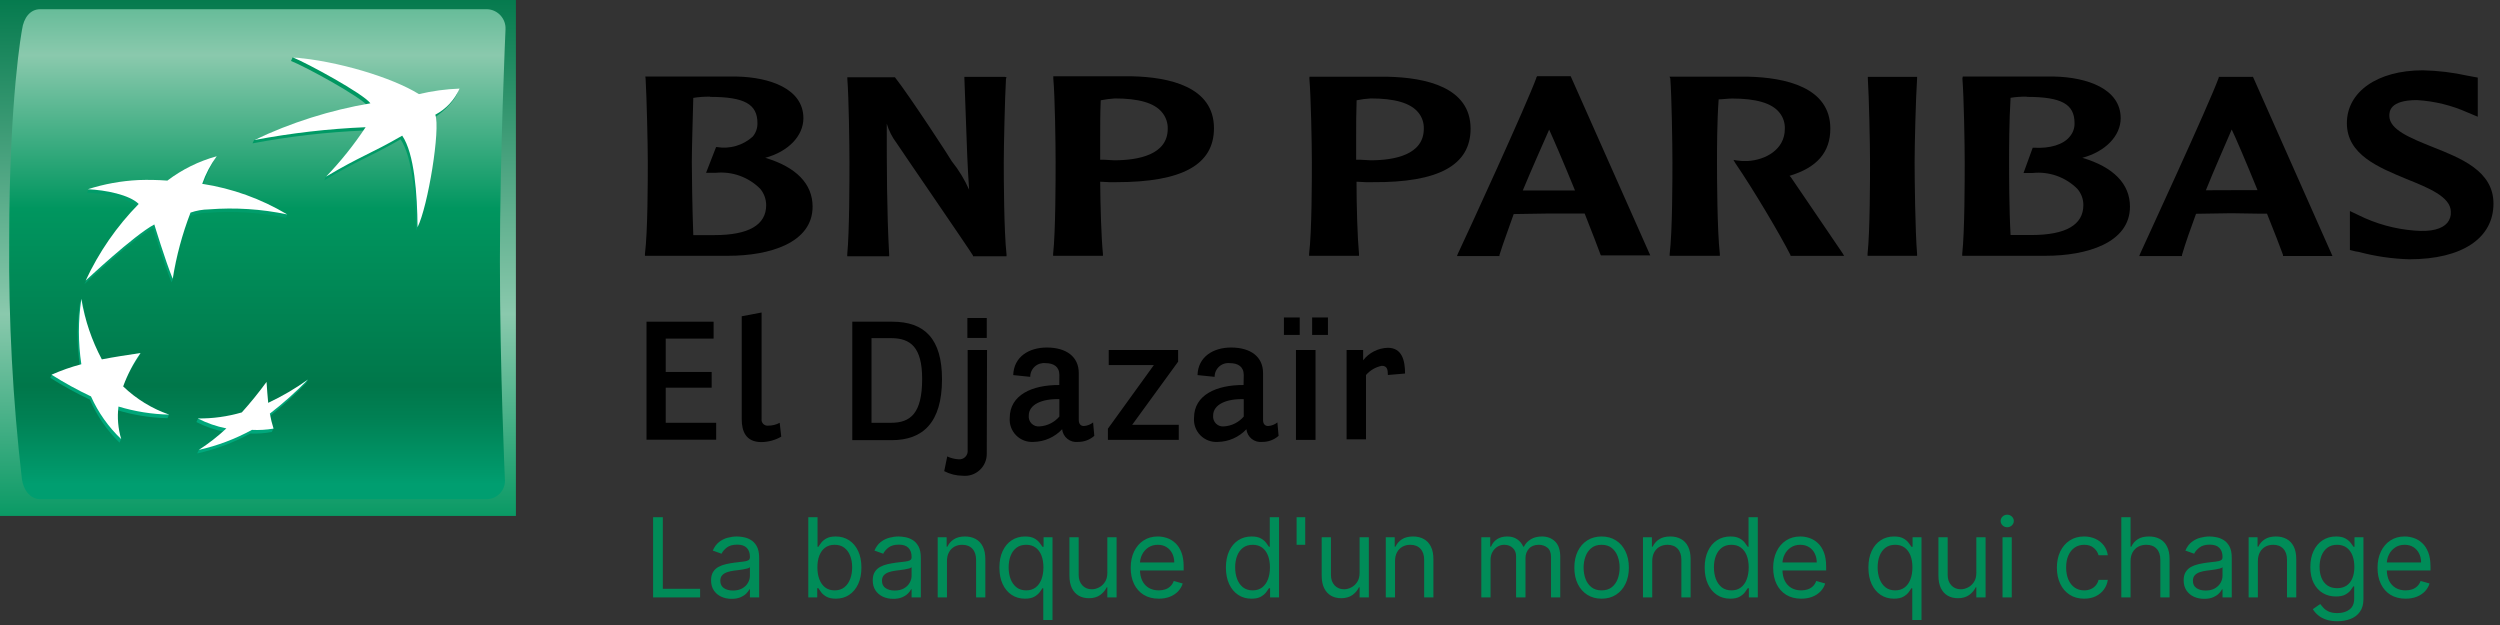<svg width="272" height="68" viewBox="0 0 272 68" fill="none" xmlns="http://www.w3.org/2000/svg">
<rect x="0" y="0" width="272" height="68" fill="#333333" stroke="none"/>
<g clip-path="url(#clip0_39_138)">
<path d="M56.13 0H0V56.13H56.13V0Z" fill="url(#paint0_linear_39_138)"/>
<path d="M54.39 28.39C54.39 40.11 54.93 52.1 54.93 52.1C54.96 52.38 54.93 52.663 54.843 52.93C54.755 53.197 54.613 53.444 54.424 53.652C54.235 53.861 54.005 54.027 53.747 54.14C53.49 54.254 53.211 54.312 52.93 54.31H4.38C3.29 54.31 2.54 53.31 2.38 52.1C1.39 43.506 0.929 34.86 1 26.21C1 10.56 2.4 3.21 2.4 3.21C2.58 1.91 3.3 1 4.38 1H53C53.277 1.011 53.549 1.078 53.801 1.196C54.052 1.314 54.277 1.48 54.463 1.686C54.649 1.892 54.793 2.132 54.885 2.394C54.977 2.656 55.016 2.933 55 3.21C55 3.21 54.39 16.67 54.39 28.39Z" fill="url(#paint1_linear_39_138)"/>
<path d="M43.58 15.16C40.11 17.16 39.05 17.36 35.28 19.62L35.46 19.2C36.978 17.652 38.363 15.98 39.6 14.2C35.528 14.374 31.474 14.842 27.47 15.6V15.6L27.66 15.21C31.643 13.498 35.826 12.295 40.11 11.63C39.35 10.57 33.2 7.24 31.66 6.63L31.84 6.24C36.579 6.878 41.167 8.355 45.39 10.6C46.839 10.248 48.32 10.046 49.81 10C49.81 10 49.5 11.27 47.2 12.85C47.77 14.38 46.4 22.85 45.27 25.09C45.21 21.56 44.9 17.1 43.58 15.16Z" fill="url(#paint2_linear_39_138)"/>
<path d="M18.22 45.5L18.4 45.11C16.56 44.39 14.71 43.83 13.22 42.42C13.681 41.135 14.314 39.917 15.1 38.8V38.8L15.28 38.4C13.7 38.64 12.28 39.22 10.89 39.49C9.81 37.59 9.39 34.99 8.89 32.49L8.71 32.88C8.355 35.23 8.355 37.62 8.71 39.97V39.97C7.676 40.159 6.654 40.409 5.65 40.72L5.47 41.11C6.856 41.989 8.295 42.781 9.78 43.48V43.48C10.539 45.234 11.633 46.824 13 48.16L13.18 47.77C12.819 46.757 12.656 45.684 12.7 44.61V44.61C14.491 45.156 16.348 45.456 18.22 45.5V45.5Z" fill="url(#paint3_linear_39_138)"/>
<path d="M23.34 17.31C22.809 18.291 22.361 19.315 22 20.37H21.86C25.141 20.837 28.325 21.83 31.29 23.31L31.11 23.7C28.31 23.116 25.442 22.93 22.59 23.15V23.15C21.907 23.161 21.231 23.286 20.59 23.52C19.762 25.72 19.176 28.003 18.84 30.33L18.66 30.72C17.84 28.72 16.66 24.81 16.66 24.81C14.4 26.02 9.19 30.91 9.19 30.91C10.639 27.818 12.604 24.994 15 22.56V22.56C14 21.56 11.38 21.04 9.47 20.96L9.65 20.57C11.389 20.222 13.156 20.031 14.93 20V20C15.98 19.958 17.032 19.974 18.08 20.05V20.05C19.643 18.81 21.428 17.88 23.34 17.31V17.31Z" fill="url(#paint4_linear_39_138)"/>
<path d="M28.84 41.94C27.93 43.17 27.16 44.14 26.16 45.26C24.639 45.526 23.092 45.616 21.55 45.53L21.37 45.92C22.351 46.423 23.398 46.787 24.48 47V47C23.579 47.718 22.626 48.37 21.63 48.95L21.45 49.34C23.468 48.889 25.414 48.158 27.23 47.17V47.17C28.014 47.203 28.799 47.146 29.57 47V47L29.75 46.61C29.64 46.21 29.29 45.97 29.18 45.42C30.641 44.266 32.021 43.013 33.31 41.67V41.67L33.5 41.28C32.077 42.374 30.573 43.356 29 44.22V44.22C28.93 43.45 28.88 42.8 28.84 41.94Z" fill="url(#paint5_linear_39_138)"/>
<path d="M43.76 14.76C40.3 16.76 39.24 16.97 35.47 19.22C37.065 17.559 38.507 15.759 39.78 13.84C35.711 14.011 31.66 14.479 27.66 15.24V15.24C31.669 13.331 35.923 11.985 40.3 11.24C39.54 10.19 33.38 6.85 31.85 6.24C36.73 6.62 42.69 8.44 45.58 10.24C47.03 9.895 48.51 9.694 50 9.64V9.64C49.468 10.859 48.537 11.861 47.36 12.48V12.48C47.94 14.02 46.56 22.48 45.43 24.72C45.4 21.17 45.09 16.7 43.76 14.76Z" fill="white"/>
<path d="M18.4 45.11C16.532 44.458 14.827 43.411 13.4 42.04C13.867 40.752 14.503 39.532 15.29 38.41V38.41C13.67 38.65 12.48 38.83 11.08 39.1C9.987 37.045 9.234 34.826 8.85 32.53V32.53C8.496 34.883 8.496 37.277 8.85 39.63V39.63C7.741 39.92 6.657 40.302 5.61 40.77V40.77C6.991 41.643 8.424 42.431 9.9 43.13V43.13C10.683 44.88 11.801 46.459 13.19 47.78V47.78C12.845 46.63 12.742 45.421 12.89 44.23V44.23C14.678 44.772 16.532 45.068 18.4 45.11V45.11Z" fill="white"/>
<path d="M23.58 17C22.908 17.916 22.376 18.927 22 20V20C25.27 20.5 28.412 21.631 31.25 23.33V23.33C28.451 22.741 25.582 22.556 22.73 22.78V22.78C22.049 22.791 21.374 22.909 20.73 23.13V23.13C19.833 25.455 19.182 27.869 18.79 30.33V30.33C17.97 28.33 16.79 24.42 16.79 24.42C14.53 25.63 9.32 30.53 9.32 30.53C10.752 27.44 12.704 24.619 15.09 22.19V22.19C14.09 21.19 11.47 20.67 9.55 20.59C11.335 20.019 13.188 19.683 15.06 19.59V19.59C16.11 19.552 17.162 19.572 18.21 19.65V19.65C19.814 18.432 21.637 17.532 23.58 17V17Z" fill="white"/>
<path d="M29 41.55C28.16 42.702 27.262 43.81 26.31 44.87V44.87C24.754 45.324 23.14 45.547 21.52 45.53V45.53C22.502 46.032 23.548 46.396 24.63 46.61V46.61C23.701 47.477 22.697 48.26 21.63 48.95V48.95C23.649 48.496 25.594 47.762 27.41 46.77V46.77C28.196 46.811 28.984 46.764 29.76 46.63C29.592 46.096 29.459 45.551 29.36 45V45C30.825 43.866 32.209 42.629 33.5 41.3V41.3C32.139 42.271 30.693 43.118 29.18 43.83V43.83C29.1 43.06 29.06 42.41 29 41.55Z" fill="white"/>
<path d="M70.24 8.54C70.36 10.54 70.48 15.74 70.48 17.63C70.48 19.52 70.48 25.17 70.17 27.63V27.83H79.24C83.7 27.83 88.41 26.44 88.41 22.48C88.41 20 86.62 18.17 83.26 17.17C85.75 16.5 87.41 14.8 87.41 12.86C87.41 9.63 83.7 8.41 80.21 8.33H70.21L70.24 8.54ZM77.24 10.54C81.02 10.54 82.41 11.34 82.41 13.4C82.423 13.932 82.242 14.451 81.9 14.86C81.378 15.332 80.756 15.68 80.081 15.877C79.405 16.075 78.694 16.117 78 16H77.91L76.82 18.8H77.88C78.764 18.715 79.655 18.826 80.49 19.127C81.326 19.428 82.084 19.911 82.71 20.54C83.128 21.039 83.358 21.669 83.36 22.32C83.36 24.47 81.47 25.58 77.72 25.58C77.09 25.58 76.07 25.58 75.43 25.58C75.32 22.71 75.27 18.82 75.27 17.65C75.27 16.29 75.36 13.27 75.43 10.65C76.031 10.553 76.641 10.509 77.25 10.52L77.24 10.54Z" fill="black"/>
<path d="M109.33 8.36H104.92L105.1 13.28C105.18 15.71 105.27 18.21 105.44 20.64C104.946 19.53 104.31 18.488 103.55 17.54C103.55 17.47 98.96 10.42 97.37 8.41H92.19V8.59C92.35 10.59 92.42 15.79 92.42 17.68C92.42 19.57 92.42 25.22 92.18 27.68V27.88H96.74V27.68C96.48 22.92 96.48 18.12 96.48 13.46C96.71 14.226 97.076 14.944 97.56 15.58C97.62 15.71 105.48 27.15 105.86 27.8V27.88H109.51V27.68C109.23 25.18 109.21 19.37 109.21 17.68C109.21 15.99 109.33 10.68 109.45 8.59L109.51 8.41L109.33 8.36Z" fill="black"/>
<path d="M114.6 8.54C114.78 10.54 114.85 15.74 114.85 17.63C114.85 19.52 114.85 25.17 114.58 27.63V27.83H120V27.63C119.82 25.83 119.72 22.39 119.7 19.77L120.7 19.82H121.47C128.61 19.82 132.08 17.93 132.08 13.95C132.08 9.43 127.21 8.39 123.14 8.3H114.6V8.54ZM121.29 10.71C123.84 10.71 125.61 11.18 126.45 12.25C126.854 12.746 127.067 13.371 127.05 14.01C127.05 16.83 123.87 17.44 121.22 17.44L120.14 17.38H119.7C119.7 16.73 119.7 15.87 119.7 14.91C119.7 13.68 119.7 12.23 119.76 10.91C120.268 10.809 120.783 10.742 121.3 10.71H121.29Z" fill="black"/>
<path d="M142.46 8.54C142.63 10.54 142.73 15.74 142.73 17.63C142.73 19.52 142.73 25.17 142.43 27.63V27.83H147.86V27.63C147.69 25.83 147.59 22.39 147.59 19.77L148.59 19.82H149.38C156.46 19.87 160 18 160 14C160 9.48 155.1 8.44 151 8.35H142.47L142.46 8.54ZM149.14 10.71C151.69 10.71 153.46 11.18 154.32 12.25C154.723 12.746 154.933 13.371 154.91 14.01C154.91 16.83 151.74 17.44 149.12 17.44L148 17.38H147.55C147.55 16.73 147.55 15.86 147.55 14.91C147.55 13.67 147.55 12.23 147.6 10.91C148.108 10.806 148.622 10.74 149.14 10.71V10.71Z" fill="black"/>
<path d="M167.23 8.36H167.16V8.46C166.16 11.23 159.64 25.46 158.61 27.62L158.52 27.86H163.14V27.75C163.55 26.41 164.14 24.9 164.69 23.29L168.55 23.23H171.74H172.41C173.23 25.33 173.86 26.91 174.14 27.71L174.19 27.79H179.55L170.89 8.29H167.22L167.23 8.36ZM168.55 14.11C168.98 15.04 170.1 17.63 171.36 20.72H170.92H168.55H165.68C166.71 18.24 167.72 16 168.55 14.1V14.11Z" fill="black"/>
<path d="M181.73 8.54C181.88 10.54 181.96 15.74 181.96 17.63C181.96 19.52 181.96 25.17 181.66 27.63V27.83H187.12V27.63C186.83 25.11 186.81 19.32 186.81 17.63C186.81 16.27 186.81 13.25 186.99 10.81C187.4 10.81 187.99 10.72 188.46 10.72C190.99 10.72 192.77 11.19 193.61 12.26C194.011 12.756 194.217 13.382 194.19 14.02C194.19 16.27 192.09 17.41 190.13 17.52C189.746 17.537 189.36 17.517 188.98 17.46L188.6 17.4L188.81 17.76C190.75 20.59 193.65 25.48 194.81 27.76V27.84H200.64L200.49 27.58C200.25 27.25 196.49 21.66 194.84 19.27L194.7 19.13C197.7 18.23 199.14 16.56 199.14 13.99C199.14 9.5 194.27 8.43 190.14 8.34H181.64L181.73 8.54Z" fill="black"/>
<path d="M208.42 8.36H203.22V8.54C203.35 10.54 203.46 15.74 203.46 17.63C203.46 19.36 203.46 25.15 203.19 27.63V27.83H208.58V27.63C208.37 25.11 208.31 19.32 208.31 17.63C208.31 15.75 208.44 10.63 208.58 8.54V8.36H208.42Z" fill="black"/>
<path d="M213.51 8.54C213.67 10.54 213.76 15.74 213.76 17.63C213.76 19.52 213.76 25.17 213.49 27.63V27.83H222.57C227.01 27.83 231.74 26.44 231.74 22.48C231.74 20 229.94 18.17 226.56 17.17C229.05 16.5 230.73 14.8 230.73 12.86C230.73 9.63 227.01 8.41 223.55 8.33H213.55L213.51 8.54ZM220.51 10.54C224.32 10.54 225.71 11.34 225.71 13.4C225.725 13.934 225.54 14.455 225.19 14.86C224.5 15.73 223.04 16.18 221.25 16.07H221.16L220.16 18.82H221.16C222.043 18.729 222.935 18.835 223.772 19.131C224.609 19.427 225.37 19.905 226 20.53C226.434 21.021 226.673 21.654 226.67 22.31C226.67 24.46 224.77 25.57 221.01 25.57C220.41 25.57 219.39 25.57 218.75 25.57C218.59 22.7 218.59 18.81 218.59 17.64C218.59 16.28 218.59 13.26 218.75 10.64C219.332 10.547 219.921 10.507 220.51 10.52V10.54Z" fill="black"/>
<path d="M245.05 8.36H241.4V8.45C240.31 11.45 233.4 26.37 232.85 27.6L232.75 27.86H237.4V27.74C237.79 26.4 238.33 24.9 238.93 23.26L242.77 23.2L245.97 23.25H246.65C247.49 25.34 248.11 26.94 248.39 27.73V27.85H253.77L245.12 8.35L245.05 8.36ZM242.81 14.09C243.25 15 244.36 17.59 245.62 20.69H245.19H242.81L240 20.7C241 18.21 242 16 242.81 14.09Z" fill="black"/>
<path d="M255.34 13.4C255.34 16.83 258.77 18.2 261.81 19.47C264.17 20.42 266.65 21.41 266.65 23.04C266.684 23.474 266.547 23.904 266.27 24.24C265.7 24.91 264.55 25.24 262.72 25.09C260.58 24.926 258.491 24.349 256.57 23.39L255.67 22.96V27.2L256.28 27.35L256.64 27.41C258.436 27.891 260.282 28.159 262.14 28.21C267.87 28.21 271.29 25.92 271.29 22.15C271.29 18.6 267.76 17.22 264.64 15.98C262.34 15.05 259.96 14.13 259.96 12.61C259.96 12.17 259.96 10.89 262.96 10.89C264.867 11.001 266.737 11.458 268.48 12.24L269.58 12.7V8.44L268.49 8.24C266.887 7.883 265.252 7.686 263.61 7.65C258.64 7.65 255.34 10 255.34 13.4Z" fill="black"/>
<path d="M77.64 35V36.84H72.43V40.47H77.43V42.18H72.43V46H77.92V47.84H70.34V35H77.64Z" fill="black"/>
<path d="M82.86 34V45.57C82.845 45.669 82.854 45.77 82.885 45.865C82.915 45.96 82.968 46.046 83.037 46.118C83.107 46.189 83.192 46.244 83.286 46.277C83.38 46.311 83.481 46.322 83.58 46.31C84.016 46.314 84.446 46.208 84.83 46L85 47.51C84.345 47.885 83.605 48.088 82.85 48.1C81.13 48.1 80.7 46.9 80.7 45.61V34.41L82.86 34Z" fill="black"/>
<path d="M97.08 35C100.6 35 102.49 36.86 102.49 41.26C102.49 46.01 100.38 47.89 97.02 47.89H92.73V35H97.08ZM94.82 46H96.95C99.04 46 100.33 45 100.33 41.23C100.33 37.8 99.09 36.79 96.95 36.79H94.82V46Z" fill="black"/>
<path d="M107.36 49.35C107.366 49.687 107.3 50.022 107.167 50.332C107.034 50.642 106.837 50.92 106.588 51.148C106.34 51.376 106.045 51.548 105.725 51.654C105.405 51.759 105.065 51.795 104.73 51.76C104.033 51.755 103.347 51.584 102.73 51.26L103.06 49.66C103.443 49.84 103.857 49.945 104.28 49.97C104.415 49.986 104.552 49.971 104.681 49.927C104.81 49.882 104.926 49.809 105.023 49.713C105.119 49.616 105.192 49.499 105.237 49.371C105.281 49.242 105.296 49.105 105.28 48.97V38.08H107.39L107.36 49.35ZM107.36 34.6V36.77H105.25V34.6H107.36Z" fill="black"/>
<path d="M115.26 40.8C115.26 39.88 114.62 39.51 113.75 39.51C113.54 39.486 113.328 39.507 113.127 39.571C112.927 39.635 112.742 39.741 112.585 39.882C112.428 40.022 112.303 40.195 112.217 40.388C112.132 40.581 112.089 40.789 112.09 41L110.24 40.81C110.3 38.81 111.96 37.81 113.89 37.81C116.02 37.81 117.37 38.81 117.37 40.59V45.69C117.37 46.15 117.6 46.35 117.93 46.35C118.296 46.327 118.645 46.19 118.93 45.96L119.06 47.42C118.569 47.854 117.935 48.089 117.28 48.08C117.076 48.104 116.87 48.087 116.673 48.03C116.476 47.973 116.292 47.878 116.132 47.749C115.972 47.621 115.839 47.462 115.741 47.282C115.643 47.102 115.581 46.904 115.56 46.7C115.161 47.127 114.679 47.469 114.145 47.706C113.611 47.943 113.034 48.07 112.45 48.08C112.101 48.104 111.751 48.053 111.424 47.929C111.097 47.806 110.8 47.613 110.554 47.364C110.308 47.115 110.119 46.817 109.999 46.488C109.879 46.159 109.832 45.809 109.86 45.46C109.86 42.98 112.28 41.87 115.25 41.89L115.26 40.8ZM115.26 43.43C113.35 43.37 111.93 44.02 111.93 45.21C111.912 45.371 111.931 45.534 111.985 45.687C112.039 45.84 112.128 45.978 112.243 46.092C112.359 46.205 112.499 46.291 112.652 46.343C112.806 46.395 112.969 46.411 113.13 46.39C113.538 46.363 113.937 46.254 114.303 46.07C114.669 45.886 114.994 45.631 115.26 45.32V43.43Z" fill="black"/>
<path d="M128.18 38.08V39.35L123.18 46.22H128.25V47.86H120.54V46.64L125.54 39.72H120.63V38.08H128.18Z" fill="black"/>
<path d="M135.32 40.8C135.32 39.88 134.68 39.51 133.81 39.51C133.601 39.486 133.388 39.507 133.187 39.571C132.987 39.635 132.802 39.741 132.645 39.882C132.488 40.022 132.363 40.195 132.277 40.388C132.192 40.581 132.149 40.789 132.15 41L130.29 40.81C130.35 38.81 132.01 37.81 133.94 37.81C136.07 37.81 137.42 38.81 137.42 40.59V45.69C137.42 46.15 137.65 46.35 137.98 46.35C138.346 46.327 138.695 46.19 138.98 45.96L139.11 47.42C138.62 47.854 137.985 48.089 137.33 48.08C137.126 48.104 136.92 48.087 136.723 48.03C136.526 47.973 136.342 47.878 136.182 47.749C136.022 47.621 135.889 47.462 135.791 47.282C135.693 47.102 135.631 46.904 135.61 46.7C135.211 47.127 134.729 47.469 134.195 47.706C133.661 47.943 133.084 48.07 132.5 48.08C132.151 48.104 131.801 48.053 131.474 47.929C131.147 47.806 130.85 47.613 130.604 47.364C130.358 47.115 130.169 46.817 130.049 46.488C129.929 46.159 129.882 45.809 129.91 45.46C129.91 42.98 132.33 41.87 135.3 41.89L135.32 40.8ZM135.32 43.43C133.41 43.37 131.99 44.02 131.99 45.21C131.972 45.371 131.991 45.534 132.045 45.687C132.099 45.84 132.188 45.978 132.303 46.092C132.419 46.205 132.559 46.291 132.712 46.343C132.866 46.395 133.029 46.411 133.19 46.39C133.598 46.363 133.997 46.254 134.363 46.07C134.729 45.886 135.054 45.631 135.32 45.32V43.43Z" fill="black"/>
<path d="M141.41 34.54V36.44H139.69V34.54H141.41ZM143.13 38.08V47.86H141V38.08H143.13ZM144.48 34.54V36.44H142.76V34.54H144.48Z" fill="black"/>
<path d="M148.31 38.08V39.2C148.63 38.788 149.037 38.453 149.502 38.218C149.967 37.982 150.479 37.853 151 37.84C152.53 37.84 152.87 39.2 152.87 40.64L151 40.8C151 40.21 150.92 39.8 150.34 39.8C149.672 39.934 149.067 40.285 148.62 40.8V47.8H146.51V38.08H148.31Z" fill="black"/>
</g>
<path d="M71.057 65V56.273H72.114V64.062H76.171V65H71.057ZM79.597 65.153C79.182 65.153 78.805 65.075 78.467 64.919C78.129 64.76 77.861 64.531 77.662 64.233C77.463 63.932 77.364 63.568 77.364 63.142C77.364 62.767 77.438 62.463 77.585 62.23C77.733 61.994 77.93 61.81 78.178 61.676C78.425 61.543 78.697 61.443 78.996 61.378C79.297 61.31 79.599 61.256 79.903 61.216C80.301 61.165 80.624 61.126 80.871 61.101C81.121 61.072 81.303 61.026 81.416 60.96C81.533 60.895 81.591 60.781 81.591 60.619V60.585C81.591 60.165 81.476 59.838 81.246 59.605C81.019 59.372 80.673 59.256 80.21 59.256C79.73 59.256 79.354 59.361 79.081 59.571C78.808 59.781 78.617 60.006 78.506 60.244L77.551 59.903C77.722 59.506 77.949 59.196 78.233 58.974C78.52 58.75 78.832 58.594 79.171 58.506C79.511 58.415 79.847 58.369 80.176 58.369C80.386 58.369 80.628 58.395 80.901 58.446C81.176 58.494 81.442 58.595 81.697 58.749C81.956 58.902 82.171 59.133 82.341 59.443C82.511 59.753 82.597 60.168 82.597 60.688V65H81.591V64.114H81.54C81.472 64.256 81.358 64.408 81.199 64.57C81.04 64.731 80.828 64.869 80.564 64.983C80.3 65.097 79.977 65.153 79.597 65.153ZM79.75 64.25C80.148 64.25 80.483 64.172 80.756 64.016C81.031 63.859 81.239 63.658 81.378 63.41C81.52 63.163 81.591 62.903 81.591 62.631V61.71C81.548 61.761 81.454 61.808 81.31 61.851C81.168 61.891 81.003 61.926 80.815 61.957C80.631 61.986 80.45 62.011 80.274 62.034C80.101 62.054 79.96 62.071 79.852 62.085C79.591 62.119 79.347 62.175 79.119 62.251C78.895 62.325 78.713 62.438 78.574 62.588C78.438 62.736 78.369 62.938 78.369 63.193C78.369 63.543 78.499 63.807 78.757 63.986C79.019 64.162 79.349 64.25 79.75 64.25ZM87.944 65V56.273H88.949V59.494H89.034C89.108 59.381 89.211 59.236 89.341 59.06C89.475 58.881 89.665 58.722 89.912 58.582C90.162 58.44 90.5 58.369 90.927 58.369C91.478 58.369 91.963 58.507 92.384 58.783C92.804 59.058 93.132 59.449 93.368 59.955C93.604 60.46 93.722 61.057 93.722 61.744C93.722 62.438 93.604 63.038 93.368 63.547C93.132 64.053 92.806 64.445 92.388 64.723C91.971 64.999 91.489 65.136 90.944 65.136C90.523 65.136 90.186 65.067 89.934 64.928C89.681 64.785 89.486 64.625 89.35 64.446C89.213 64.264 89.108 64.114 89.034 63.994H88.915V65H87.944ZM88.932 61.727C88.932 62.222 89.005 62.658 89.15 63.035C89.294 63.41 89.506 63.705 89.784 63.918C90.063 64.128 90.404 64.233 90.807 64.233C91.228 64.233 91.579 64.122 91.86 63.901C92.144 63.676 92.357 63.375 92.499 62.997C92.644 62.617 92.716 62.193 92.716 61.727C92.716 61.267 92.645 60.852 92.503 60.483C92.364 60.111 92.152 59.817 91.868 59.601C91.587 59.382 91.233 59.273 90.807 59.273C90.398 59.273 90.054 59.376 89.776 59.584C89.498 59.788 89.287 60.075 89.145 60.445C89.003 60.811 88.932 61.239 88.932 61.727ZM97.186 65.153C96.772 65.153 96.395 65.075 96.057 64.919C95.719 64.76 95.451 64.531 95.252 64.233C95.053 63.932 94.954 63.568 94.954 63.142C94.954 62.767 95.027 62.463 95.175 62.23C95.323 61.994 95.52 61.81 95.767 61.676C96.015 61.543 96.287 61.443 96.586 61.378C96.887 61.31 97.189 61.256 97.493 61.216C97.891 61.165 98.213 61.126 98.461 61.101C98.711 61.072 98.892 61.026 99.006 60.96C99.123 60.895 99.181 60.781 99.181 60.619V60.585C99.181 60.165 99.066 59.838 98.836 59.605C98.608 59.372 98.263 59.256 97.8 59.256C97.32 59.256 96.944 59.361 96.671 59.571C96.398 59.781 96.206 60.006 96.096 60.244L95.141 59.903C95.311 59.506 95.539 59.196 95.823 58.974C96.11 58.75 96.422 58.594 96.76 58.506C97.101 58.415 97.436 58.369 97.766 58.369C97.976 58.369 98.218 58.395 98.49 58.446C98.766 58.494 99.032 58.595 99.287 58.749C99.546 58.902 99.76 59.133 99.931 59.443C100.101 59.753 100.186 60.168 100.186 60.688V65H99.181V64.114H99.13C99.061 64.256 98.948 64.408 98.789 64.57C98.63 64.731 98.418 64.869 98.154 64.983C97.89 65.097 97.567 65.153 97.186 65.153ZM97.34 64.25C97.738 64.25 98.073 64.172 98.346 64.016C98.621 63.859 98.829 63.658 98.968 63.41C99.11 63.163 99.181 62.903 99.181 62.631V61.71C99.138 61.761 99.044 61.808 98.9 61.851C98.757 61.891 98.593 61.926 98.405 61.957C98.221 61.986 98.04 62.011 97.864 62.034C97.691 62.054 97.55 62.071 97.442 62.085C97.181 62.119 96.936 62.175 96.709 62.251C96.485 62.325 96.303 62.438 96.164 62.588C96.027 62.736 95.959 62.938 95.959 63.193C95.959 63.543 96.088 63.807 96.347 63.986C96.608 64.162 96.939 64.25 97.34 64.25ZM103.028 61.062V65H102.022V58.455H102.994V59.477H103.079C103.232 59.145 103.465 58.878 103.778 58.676C104.09 58.472 104.494 58.369 104.988 58.369C105.431 58.369 105.819 58.46 106.151 58.642C106.484 58.821 106.742 59.094 106.927 59.46C107.112 59.824 107.204 60.284 107.204 60.841V65H106.198V60.909C106.198 60.395 106.065 59.994 105.798 59.707C105.531 59.418 105.164 59.273 104.698 59.273C104.377 59.273 104.09 59.342 103.837 59.481C103.587 59.621 103.39 59.824 103.245 60.091C103.1 60.358 103.028 60.682 103.028 61.062ZM113.507 67.454V63.994H113.422C113.348 64.114 113.243 64.264 113.107 64.446C112.971 64.625 112.776 64.785 112.523 64.928C112.27 65.067 111.934 65.136 111.513 65.136C110.968 65.136 110.486 64.999 110.069 64.723C109.651 64.445 109.324 64.053 109.088 63.547C108.853 63.038 108.735 62.438 108.735 61.744C108.735 61.057 108.853 60.46 109.088 59.955C109.324 59.449 109.652 59.058 110.073 58.783C110.493 58.507 110.979 58.369 111.53 58.369C111.956 58.369 112.293 58.44 112.54 58.582C112.79 58.722 112.98 58.881 113.111 59.06C113.245 59.236 113.348 59.381 113.422 59.494H113.542V58.455H114.513V67.454H113.507ZM111.65 64.233C112.053 64.233 112.394 64.128 112.672 63.918C112.951 63.705 113.162 63.41 113.307 63.035C113.452 62.658 113.525 62.222 113.525 61.727C113.525 61.239 113.453 60.811 113.311 60.445C113.169 60.075 112.959 59.788 112.681 59.584C112.402 59.376 112.059 59.273 111.65 59.273C111.223 59.273 110.868 59.382 110.584 59.601C110.303 59.817 110.091 60.111 109.949 60.483C109.81 60.852 109.74 61.267 109.74 61.727C109.74 62.193 109.811 62.617 109.953 62.997C110.098 63.375 110.311 63.676 110.593 63.901C110.877 64.122 111.229 64.233 111.65 64.233ZM120.479 62.324V58.455H121.485V65H120.479V63.892H120.411C120.257 64.224 120.019 64.507 119.695 64.74C119.371 64.97 118.962 65.085 118.468 65.085C118.059 65.085 117.695 64.996 117.377 64.817C117.059 64.635 116.809 64.362 116.627 63.999C116.445 63.632 116.354 63.17 116.354 62.614V58.455H117.36V62.545C117.36 63.023 117.493 63.403 117.76 63.688C118.03 63.972 118.374 64.114 118.792 64.114C119.042 64.114 119.296 64.05 119.554 63.922C119.816 63.794 120.034 63.598 120.211 63.334C120.39 63.07 120.479 62.733 120.479 62.324ZM126.071 65.136C125.44 65.136 124.896 64.997 124.439 64.719C123.984 64.438 123.634 64.046 123.386 63.543C123.142 63.037 123.02 62.449 123.02 61.778C123.02 61.108 123.142 60.517 123.386 60.006C123.634 59.492 123.977 59.091 124.418 58.804C124.861 58.514 125.378 58.369 125.969 58.369C126.31 58.369 126.646 58.426 126.979 58.54C127.311 58.653 127.614 58.838 127.886 59.094C128.159 59.347 128.376 59.682 128.538 60.099C128.7 60.517 128.781 61.031 128.781 61.642V62.068H123.736V61.199H127.759C127.759 60.83 127.685 60.5 127.537 60.21C127.392 59.92 127.185 59.692 126.915 59.524C126.648 59.356 126.332 59.273 125.969 59.273C125.568 59.273 125.222 59.372 124.929 59.571C124.639 59.767 124.416 60.023 124.26 60.338C124.104 60.653 124.026 60.992 124.026 61.352V61.932C124.026 62.426 124.111 62.845 124.281 63.189C124.455 63.53 124.695 63.79 125.001 63.969C125.308 64.145 125.665 64.233 126.071 64.233C126.335 64.233 126.574 64.196 126.787 64.122C127.003 64.046 127.189 63.932 127.345 63.781C127.501 63.628 127.622 63.438 127.707 63.21L128.679 63.483C128.577 63.812 128.405 64.102 128.163 64.352C127.922 64.599 127.624 64.793 127.268 64.932C126.913 65.068 126.514 65.136 126.071 65.136ZM136.158 65.136C135.612 65.136 135.131 64.999 134.713 64.723C134.295 64.445 133.969 64.053 133.733 63.547C133.497 63.038 133.379 62.438 133.379 61.744C133.379 61.057 133.497 60.46 133.733 59.955C133.969 59.449 134.297 59.058 134.717 58.783C135.138 58.507 135.624 58.369 136.175 58.369C136.601 58.369 136.938 58.44 137.185 58.582C137.435 58.722 137.625 58.881 137.756 59.06C137.889 59.236 137.993 59.381 138.067 59.494H138.152V56.273H139.158V65H138.186V63.994H138.067C137.993 64.114 137.888 64.264 137.751 64.446C137.615 64.625 137.42 64.785 137.168 64.928C136.915 65.067 136.578 65.136 136.158 65.136ZM136.294 64.233C136.697 64.233 137.038 64.128 137.317 63.918C137.595 63.705 137.807 63.41 137.952 63.035C138.097 62.658 138.169 62.222 138.169 61.727C138.169 61.239 138.098 60.811 137.956 60.445C137.814 60.075 137.604 59.788 137.325 59.584C137.047 59.376 136.703 59.273 136.294 59.273C135.868 59.273 135.513 59.382 135.229 59.601C134.947 59.817 134.736 60.111 134.594 60.483C134.455 60.852 134.385 61.267 134.385 61.727C134.385 62.193 134.456 62.617 134.598 62.997C134.743 63.375 134.956 63.676 135.237 63.901C135.521 64.122 135.874 64.233 136.294 64.233ZM142.009 56.273V59.273H141.071V56.273H142.009ZM147.924 62.324V58.455H148.93V65H147.924V63.892H147.856C147.703 64.224 147.464 64.507 147.14 64.74C146.816 64.97 146.407 65.085 145.913 65.085C145.504 65.085 145.14 64.996 144.822 64.817C144.504 64.635 144.254 64.362 144.072 63.999C143.89 63.632 143.799 63.17 143.799 62.614V58.455H144.805V62.545C144.805 63.023 144.939 63.403 145.206 63.688C145.475 63.972 145.819 64.114 146.237 64.114C146.487 64.114 146.741 64.05 147 63.922C147.261 63.794 147.48 63.598 147.656 63.334C147.835 63.07 147.924 62.733 147.924 62.324ZM151.778 61.062V65H150.772V58.455H151.744V59.477H151.829C151.982 59.145 152.215 58.878 152.528 58.676C152.84 58.472 153.244 58.369 153.738 58.369C154.181 58.369 154.569 58.46 154.901 58.642C155.234 58.821 155.492 59.094 155.677 59.46C155.862 59.824 155.954 60.284 155.954 60.841V65H154.948V60.909C154.948 60.395 154.815 59.994 154.548 59.707C154.281 59.418 153.914 59.273 153.448 59.273C153.127 59.273 152.84 59.342 152.587 59.481C152.337 59.621 152.14 59.824 151.995 60.091C151.85 60.358 151.778 60.682 151.778 61.062ZM161.167 65V58.455H162.138V59.477H162.223C162.36 59.128 162.58 58.856 162.884 58.663C163.188 58.467 163.553 58.369 163.979 58.369C164.411 58.369 164.77 58.467 165.057 58.663C165.347 58.856 165.573 59.128 165.735 59.477H165.803C165.971 59.139 166.222 58.871 166.557 58.672C166.892 58.47 167.294 58.369 167.763 58.369C168.348 58.369 168.827 58.553 169.199 58.919C169.571 59.283 169.757 59.849 169.757 60.619V65H168.752V60.619C168.752 60.136 168.62 59.791 168.355 59.584C168.091 59.376 167.78 59.273 167.422 59.273C166.962 59.273 166.605 59.412 166.353 59.69C166.1 59.966 165.973 60.315 165.973 60.739V65H164.951V60.517C164.951 60.145 164.83 59.845 164.588 59.618C164.347 59.388 164.036 59.273 163.655 59.273C163.394 59.273 163.15 59.342 162.922 59.481C162.698 59.621 162.516 59.814 162.377 60.061C162.24 60.305 162.172 60.588 162.172 60.909V65H161.167ZM174.255 65.136C173.664 65.136 173.146 64.996 172.7 64.715C172.257 64.433 171.91 64.04 171.66 63.534C171.413 63.028 171.289 62.438 171.289 61.761C171.289 61.08 171.413 60.484 171.66 59.976C171.91 59.467 172.257 59.072 172.7 58.791C173.146 58.51 173.664 58.369 174.255 58.369C174.846 58.369 175.363 58.51 175.806 58.791C176.252 59.072 176.599 59.467 176.846 59.976C177.096 60.484 177.221 61.08 177.221 61.761C177.221 62.438 177.096 63.028 176.846 63.534C176.599 64.04 176.252 64.433 175.806 64.715C175.363 64.996 174.846 65.136 174.255 65.136ZM174.255 64.233C174.704 64.233 175.074 64.118 175.363 63.888C175.653 63.658 175.868 63.355 176.007 62.98C176.146 62.605 176.216 62.199 176.216 61.761C176.216 61.324 176.146 60.916 176.007 60.538C175.868 60.16 175.653 59.855 175.363 59.622C175.074 59.389 174.704 59.273 174.255 59.273C173.806 59.273 173.437 59.389 173.147 59.622C172.858 59.855 172.643 60.16 172.504 60.538C172.365 60.916 172.295 61.324 172.295 61.761C172.295 62.199 172.365 62.605 172.504 62.98C172.643 63.355 172.858 63.658 173.147 63.888C173.437 64.118 173.806 64.233 174.255 64.233ZM179.762 61.062V65H178.756V58.455H179.728V59.477H179.813C179.967 59.145 180.2 58.878 180.512 58.676C180.825 58.472 181.228 58.369 181.722 58.369C182.165 58.369 182.553 58.46 182.886 58.642C183.218 58.821 183.477 59.094 183.661 59.46C183.846 59.824 183.938 60.284 183.938 60.841V65H182.933V60.909C182.933 60.395 182.799 59.994 182.532 59.707C182.265 59.418 181.898 59.273 181.433 59.273C181.112 59.273 180.825 59.342 180.572 59.481C180.322 59.621 180.124 59.824 179.979 60.091C179.835 60.358 179.762 60.682 179.762 61.062ZM188.248 65.136C187.702 65.136 187.221 64.999 186.803 64.723C186.385 64.445 186.059 64.053 185.823 63.547C185.587 63.038 185.469 62.438 185.469 61.744C185.469 61.057 185.587 60.46 185.823 59.955C186.059 59.449 186.387 59.058 186.807 58.783C187.228 58.507 187.713 58.369 188.265 58.369C188.691 58.369 189.027 58.44 189.275 58.582C189.525 58.722 189.715 58.881 189.846 59.06C189.979 59.236 190.083 59.381 190.157 59.494H190.242V56.273H191.248V65H190.276V63.994H190.157C190.083 64.114 189.978 64.264 189.841 64.446C189.705 64.625 189.51 64.785 189.257 64.928C189.005 65.067 188.668 65.136 188.248 65.136ZM188.384 64.233C188.787 64.233 189.128 64.128 189.407 63.918C189.685 63.705 189.897 63.41 190.042 63.035C190.186 62.658 190.259 62.222 190.259 61.727C190.259 61.239 190.188 60.811 190.046 60.445C189.904 60.075 189.694 59.788 189.415 59.584C189.137 59.376 188.793 59.273 188.384 59.273C187.958 59.273 187.603 59.382 187.319 59.601C187.037 59.817 186.826 60.111 186.684 60.483C186.544 60.852 186.475 61.267 186.475 61.727C186.475 62.193 186.546 62.617 186.688 62.997C186.833 63.375 187.046 63.676 187.327 63.901C187.611 64.122 187.963 64.233 188.384 64.233ZM195.973 65.136C195.343 65.136 194.799 64.997 194.341 64.719C193.887 64.438 193.536 64.046 193.289 63.543C193.044 63.037 192.922 62.449 192.922 61.778C192.922 61.108 193.044 60.517 193.289 60.006C193.536 59.492 193.88 59.091 194.32 58.804C194.763 58.514 195.28 58.369 195.871 58.369C196.212 58.369 196.549 58.426 196.881 58.54C197.213 58.653 197.516 58.838 197.789 59.094C198.061 59.347 198.279 59.682 198.441 60.099C198.603 60.517 198.684 61.031 198.684 61.642V62.068H193.638V61.199H197.661C197.661 60.83 197.587 60.5 197.439 60.21C197.294 59.92 197.087 59.692 196.817 59.524C196.55 59.356 196.235 59.273 195.871 59.273C195.471 59.273 195.124 59.372 194.831 59.571C194.542 59.767 194.319 60.023 194.162 60.338C194.006 60.653 193.928 60.992 193.928 61.352V61.932C193.928 62.426 194.013 62.845 194.184 63.189C194.357 63.53 194.597 63.79 194.904 63.969C195.211 64.145 195.567 64.233 195.973 64.233C196.238 64.233 196.476 64.196 196.689 64.122C196.905 64.046 197.091 63.932 197.248 63.781C197.404 63.628 197.525 63.438 197.61 63.21L198.581 63.483C198.479 63.812 198.307 64.102 198.066 64.352C197.824 64.599 197.526 64.793 197.171 64.932C196.816 65.068 196.417 65.136 195.973 65.136ZM208.054 67.454V63.994H207.969C207.895 64.114 207.79 64.264 207.654 64.446C207.517 64.625 207.323 64.785 207.07 64.928C206.817 65.067 206.48 65.136 206.06 65.136C205.515 65.136 205.033 64.999 204.615 64.723C204.198 64.445 203.871 64.053 203.635 63.547C203.4 63.038 203.282 62.438 203.282 61.744C203.282 61.057 203.4 60.46 203.635 59.955C203.871 59.449 204.199 59.058 204.62 58.783C205.04 58.507 205.526 58.369 206.077 58.369C206.503 58.369 206.84 58.44 207.087 58.582C207.337 58.722 207.527 58.881 207.658 59.06C207.792 59.236 207.895 59.381 207.969 59.494H208.088V58.455H209.06V67.454H208.054ZM206.196 64.233C206.6 64.233 206.941 64.128 207.219 63.918C207.498 63.705 207.709 63.41 207.854 63.035C207.999 62.658 208.071 62.222 208.071 61.727C208.071 61.239 208 60.811 207.858 60.445C207.716 60.075 207.506 59.788 207.228 59.584C206.949 59.376 206.605 59.273 206.196 59.273C205.77 59.273 205.415 59.382 205.131 59.601C204.85 59.817 204.638 60.111 204.496 60.483C204.357 60.852 204.287 61.267 204.287 61.727C204.287 62.193 204.358 62.617 204.5 62.997C204.645 63.375 204.858 63.676 205.14 63.901C205.424 64.122 205.776 64.233 206.196 64.233ZM215.026 62.324V58.455H216.032V65H215.026V63.892H214.958C214.804 64.224 214.566 64.507 214.242 64.74C213.918 64.97 213.509 65.085 213.015 65.085C212.605 65.085 212.242 64.996 211.924 64.817C211.605 64.635 211.355 64.362 211.174 63.999C210.992 63.632 210.901 63.17 210.901 62.614V58.455H211.907V62.545C211.907 63.023 212.04 63.403 212.307 63.688C212.577 63.972 212.921 64.114 213.338 64.114C213.588 64.114 213.843 64.05 214.101 63.922C214.363 63.794 214.581 63.598 214.757 63.334C214.936 63.07 215.026 62.733 215.026 62.324ZM217.874 65V58.455H218.879V65H217.874ZM218.385 57.364C218.189 57.364 218.02 57.297 217.878 57.163C217.739 57.03 217.669 56.869 217.669 56.682C217.669 56.494 217.739 56.334 217.878 56.2C218.02 56.067 218.189 56 218.385 56C218.581 56 218.749 56.067 218.888 56.2C219.03 56.334 219.101 56.494 219.101 56.682C219.101 56.869 219.03 57.03 218.888 57.163C218.749 57.297 218.581 57.364 218.385 57.364ZM226.755 65.136C226.142 65.136 225.613 64.992 225.17 64.702C224.727 64.412 224.386 64.013 224.147 63.504C223.909 62.996 223.789 62.415 223.789 61.761C223.789 61.097 223.912 60.51 224.156 60.001C224.403 59.49 224.747 59.091 225.187 58.804C225.63 58.514 226.147 58.369 226.738 58.369C227.199 58.369 227.613 58.455 227.983 58.625C228.352 58.795 228.654 59.034 228.89 59.341C229.126 59.648 229.272 60.006 229.329 60.415H228.324C228.247 60.117 228.076 59.852 227.812 59.622C227.551 59.389 227.199 59.273 226.755 59.273C226.363 59.273 226.02 59.375 225.724 59.58C225.431 59.781 225.203 60.067 225.038 60.436C224.876 60.803 224.795 61.233 224.795 61.727C224.795 62.233 224.875 62.673 225.034 63.048C225.196 63.423 225.423 63.715 225.716 63.922C226.011 64.129 226.358 64.233 226.755 64.233C227.017 64.233 227.254 64.188 227.467 64.097C227.68 64.006 227.86 63.875 228.008 63.705C228.156 63.534 228.261 63.33 228.324 63.091H229.329C229.272 63.477 229.132 63.825 228.907 64.135C228.686 64.442 228.392 64.686 228.025 64.868C227.662 65.047 227.238 65.136 226.755 65.136ZM231.805 61.062V65H230.799V56.273H231.805V59.477H231.89C232.044 59.139 232.274 58.871 232.581 58.672C232.89 58.47 233.302 58.369 233.816 58.369C234.262 58.369 234.653 58.459 234.988 58.638C235.324 58.814 235.583 59.085 235.768 59.452C235.956 59.815 236.049 60.278 236.049 60.841V65H235.044V60.909C235.044 60.389 234.909 59.987 234.639 59.703C234.372 59.416 234.001 59.273 233.527 59.273C233.197 59.273 232.902 59.342 232.64 59.481C232.382 59.621 232.177 59.824 232.027 60.091C231.879 60.358 231.805 60.682 231.805 61.062ZM239.815 65.153C239.401 65.153 239.024 65.075 238.686 64.919C238.348 64.76 238.08 64.531 237.881 64.233C237.682 63.932 237.582 63.568 237.582 63.142C237.582 62.767 237.656 62.463 237.804 62.23C237.952 61.994 238.149 61.81 238.396 61.676C238.643 61.543 238.916 61.443 239.214 61.378C239.516 61.31 239.818 61.256 240.122 61.216C240.52 61.165 240.842 61.126 241.089 61.101C241.339 61.072 241.521 61.026 241.635 60.96C241.751 60.895 241.81 60.781 241.81 60.619V60.585C241.81 60.165 241.695 59.838 241.464 59.605C241.237 59.372 240.892 59.256 240.429 59.256C239.949 59.256 239.572 59.361 239.3 59.571C239.027 59.781 238.835 60.006 238.724 60.244L237.77 59.903C237.94 59.506 238.168 59.196 238.452 58.974C238.739 58.75 239.051 58.594 239.389 58.506C239.73 58.415 240.065 58.369 240.395 58.369C240.605 58.369 240.847 58.395 241.119 58.446C241.395 58.494 241.661 58.595 241.916 58.749C242.175 58.902 242.389 59.133 242.56 59.443C242.73 59.753 242.815 60.168 242.815 60.688V65H241.81V64.114H241.759C241.69 64.256 241.577 64.408 241.418 64.57C241.259 64.731 241.047 64.869 240.783 64.983C240.518 65.097 240.196 65.153 239.815 65.153ZM239.969 64.25C240.366 64.25 240.702 64.172 240.974 64.016C241.25 63.859 241.457 63.658 241.597 63.41C241.739 63.163 241.81 62.903 241.81 62.631V61.71C241.767 61.761 241.673 61.808 241.528 61.851C241.386 61.891 241.222 61.926 241.034 61.957C240.849 61.986 240.669 62.011 240.493 62.034C240.32 62.054 240.179 62.071 240.071 62.085C239.81 62.119 239.565 62.175 239.338 62.251C239.114 62.325 238.932 62.438 238.793 62.588C238.656 62.736 238.588 62.938 238.588 63.193C238.588 63.543 238.717 63.807 238.976 63.986C239.237 64.162 239.568 64.25 239.969 64.25ZM245.657 61.062V65H244.651V58.455H245.623V59.477H245.708C245.861 59.145 246.094 58.878 246.407 58.676C246.719 58.472 247.123 58.369 247.617 58.369C248.06 58.369 248.448 58.46 248.78 58.642C249.113 58.821 249.371 59.094 249.556 59.46C249.74 59.824 249.833 60.284 249.833 60.841V65H248.827V60.909C248.827 60.395 248.694 59.994 248.426 59.707C248.159 59.418 247.793 59.273 247.327 59.273C247.006 59.273 246.719 59.342 246.466 59.481C246.216 59.621 246.019 59.824 245.874 60.091C245.729 60.358 245.657 60.682 245.657 61.062ZM254.312 67.591C253.827 67.591 253.409 67.528 253.06 67.403C252.71 67.281 252.419 67.119 252.186 66.918C251.956 66.719 251.773 66.506 251.636 66.278L252.438 65.716C252.528 65.835 252.643 65.972 252.783 66.125C252.922 66.281 253.112 66.416 253.354 66.53C253.598 66.646 253.918 66.704 254.312 66.704C254.841 66.704 255.277 66.577 255.621 66.321C255.964 66.065 256.136 65.665 256.136 65.119V63.79H256.051C255.977 63.909 255.872 64.057 255.736 64.233C255.602 64.406 255.409 64.561 255.156 64.697C254.906 64.831 254.568 64.898 254.142 64.898C253.614 64.898 253.139 64.773 252.719 64.523C252.301 64.273 251.97 63.909 251.726 63.432C251.484 62.955 251.364 62.375 251.364 61.693C251.364 61.023 251.482 60.439 251.717 59.942C251.953 59.442 252.281 59.055 252.702 58.783C253.122 58.507 253.608 58.369 254.159 58.369C254.585 58.369 254.923 58.44 255.173 58.582C255.426 58.722 255.619 58.881 255.753 59.06C255.889 59.236 255.994 59.381 256.068 59.494H256.17V58.455H257.142V65.188C257.142 65.75 257.014 66.207 256.759 66.56C256.506 66.915 256.165 67.175 255.736 67.34C255.31 67.507 254.835 67.591 254.312 67.591ZM254.278 63.994C254.682 63.994 255.023 63.902 255.301 63.717C255.58 63.533 255.791 63.267 255.936 62.92C256.081 62.574 256.153 62.159 256.153 61.676C256.153 61.205 256.082 60.788 255.94 60.428C255.798 60.067 255.588 59.784 255.31 59.58C255.031 59.375 254.688 59.273 254.278 59.273C253.852 59.273 253.497 59.381 253.213 59.597C252.932 59.812 252.72 60.102 252.578 60.466C252.439 60.83 252.369 61.233 252.369 61.676C252.369 62.131 252.44 62.533 252.582 62.882C252.727 63.229 252.94 63.501 253.222 63.7C253.506 63.896 253.858 63.994 254.278 63.994ZM261.727 65.136C261.097 65.136 260.553 64.997 260.095 64.719C259.641 64.438 259.29 64.046 259.043 63.543C258.798 63.037 258.676 62.449 258.676 61.778C258.676 61.108 258.798 60.517 259.043 60.006C259.29 59.492 259.634 59.091 260.074 58.804C260.517 58.514 261.034 58.369 261.625 58.369C261.966 58.369 262.303 58.426 262.635 58.54C262.967 58.653 263.27 58.838 263.543 59.094C263.815 59.347 264.033 59.682 264.195 60.099C264.357 60.517 264.438 61.031 264.438 61.642V62.068H259.392V61.199H263.415C263.415 60.83 263.341 60.5 263.193 60.21C263.048 59.92 262.841 59.692 262.571 59.524C262.304 59.356 261.989 59.273 261.625 59.273C261.224 59.273 260.878 59.372 260.585 59.571C260.295 59.767 260.072 60.023 259.916 60.338C259.76 60.653 259.682 60.992 259.682 61.352V61.932C259.682 62.426 259.767 62.845 259.938 63.189C260.111 63.53 260.351 63.79 260.658 63.969C260.964 64.145 261.321 64.233 261.727 64.233C261.991 64.233 262.23 64.196 262.443 64.122C262.659 64.046 262.845 63.932 263.001 63.781C263.158 63.628 263.278 63.438 263.364 63.21L264.335 63.483C264.233 63.812 264.061 64.102 263.82 64.352C263.578 64.599 263.28 64.793 262.925 64.932C262.57 65.068 262.17 65.136 261.727 65.136Z" fill="#008C58"/>
<defs>
<linearGradient id="paint0_linear_39_138" x1="28.06" y1="-1.38" x2="28.06" y2="57.87" gradientUnits="userSpaceOnUse">
<stop stop-color="#00774A"/>
<stop offset="0.6" stop-color="#8AC9AD"/>
<stop offset="1" stop-color="#00965F"/>
</linearGradient>
<linearGradient id="paint1_linear_39_138" x1="27.97" y1="-13.94" x2="27.97" y2="52.64" gradientUnits="userSpaceOnUse">
<stop stop-color="#00965F"/>
<stop offset="0.3" stop-color="#8AC9AD"/>
<stop offset="0.55" stop-color="#00965F"/>
<stop offset="0.84" stop-color="#00774A"/>
<stop offset="0.89" stop-color="#008053"/>
<stop offset="0.98" stop-color="#00986A"/>
<stop offset="1" stop-color="#009E70"/>
</linearGradient>
<linearGradient id="paint2_linear_39_138" x1="38.64" y1="48.96" x2="38.64" y2="5.88" gradientUnits="userSpaceOnUse">
<stop stop-color="#00A87C"/>
<stop offset="1" stop-color="#00965F"/>
</linearGradient>
<linearGradient id="paint3_linear_39_138" x1="11.91" y1="48.96" x2="11.91" y2="5.86" gradientUnits="userSpaceOnUse">
<stop stop-color="#00A87C"/>
<stop offset="1" stop-color="#00965F"/>
</linearGradient>
<linearGradient id="paint4_linear_39_138" x1="20.23" y1="48.95" x2="20.23" y2="5.88" gradientUnits="userSpaceOnUse">
<stop stop-color="#00A87C"/>
<stop offset="1" stop-color="#00965F"/>
</linearGradient>
<linearGradient id="paint5_linear_39_138" x1="27.43" y1="48.96" x2="27.43" y2="5.87" gradientUnits="userSpaceOnUse">
<stop stop-color="#00A87C"/>
<stop offset="1" stop-color="#00965F"/>
</linearGradient>
<clipPath id="clip0_39_138">
<rect width="271.3" height="56.13" fill="white"/>
</clipPath>
</defs>
</svg>
